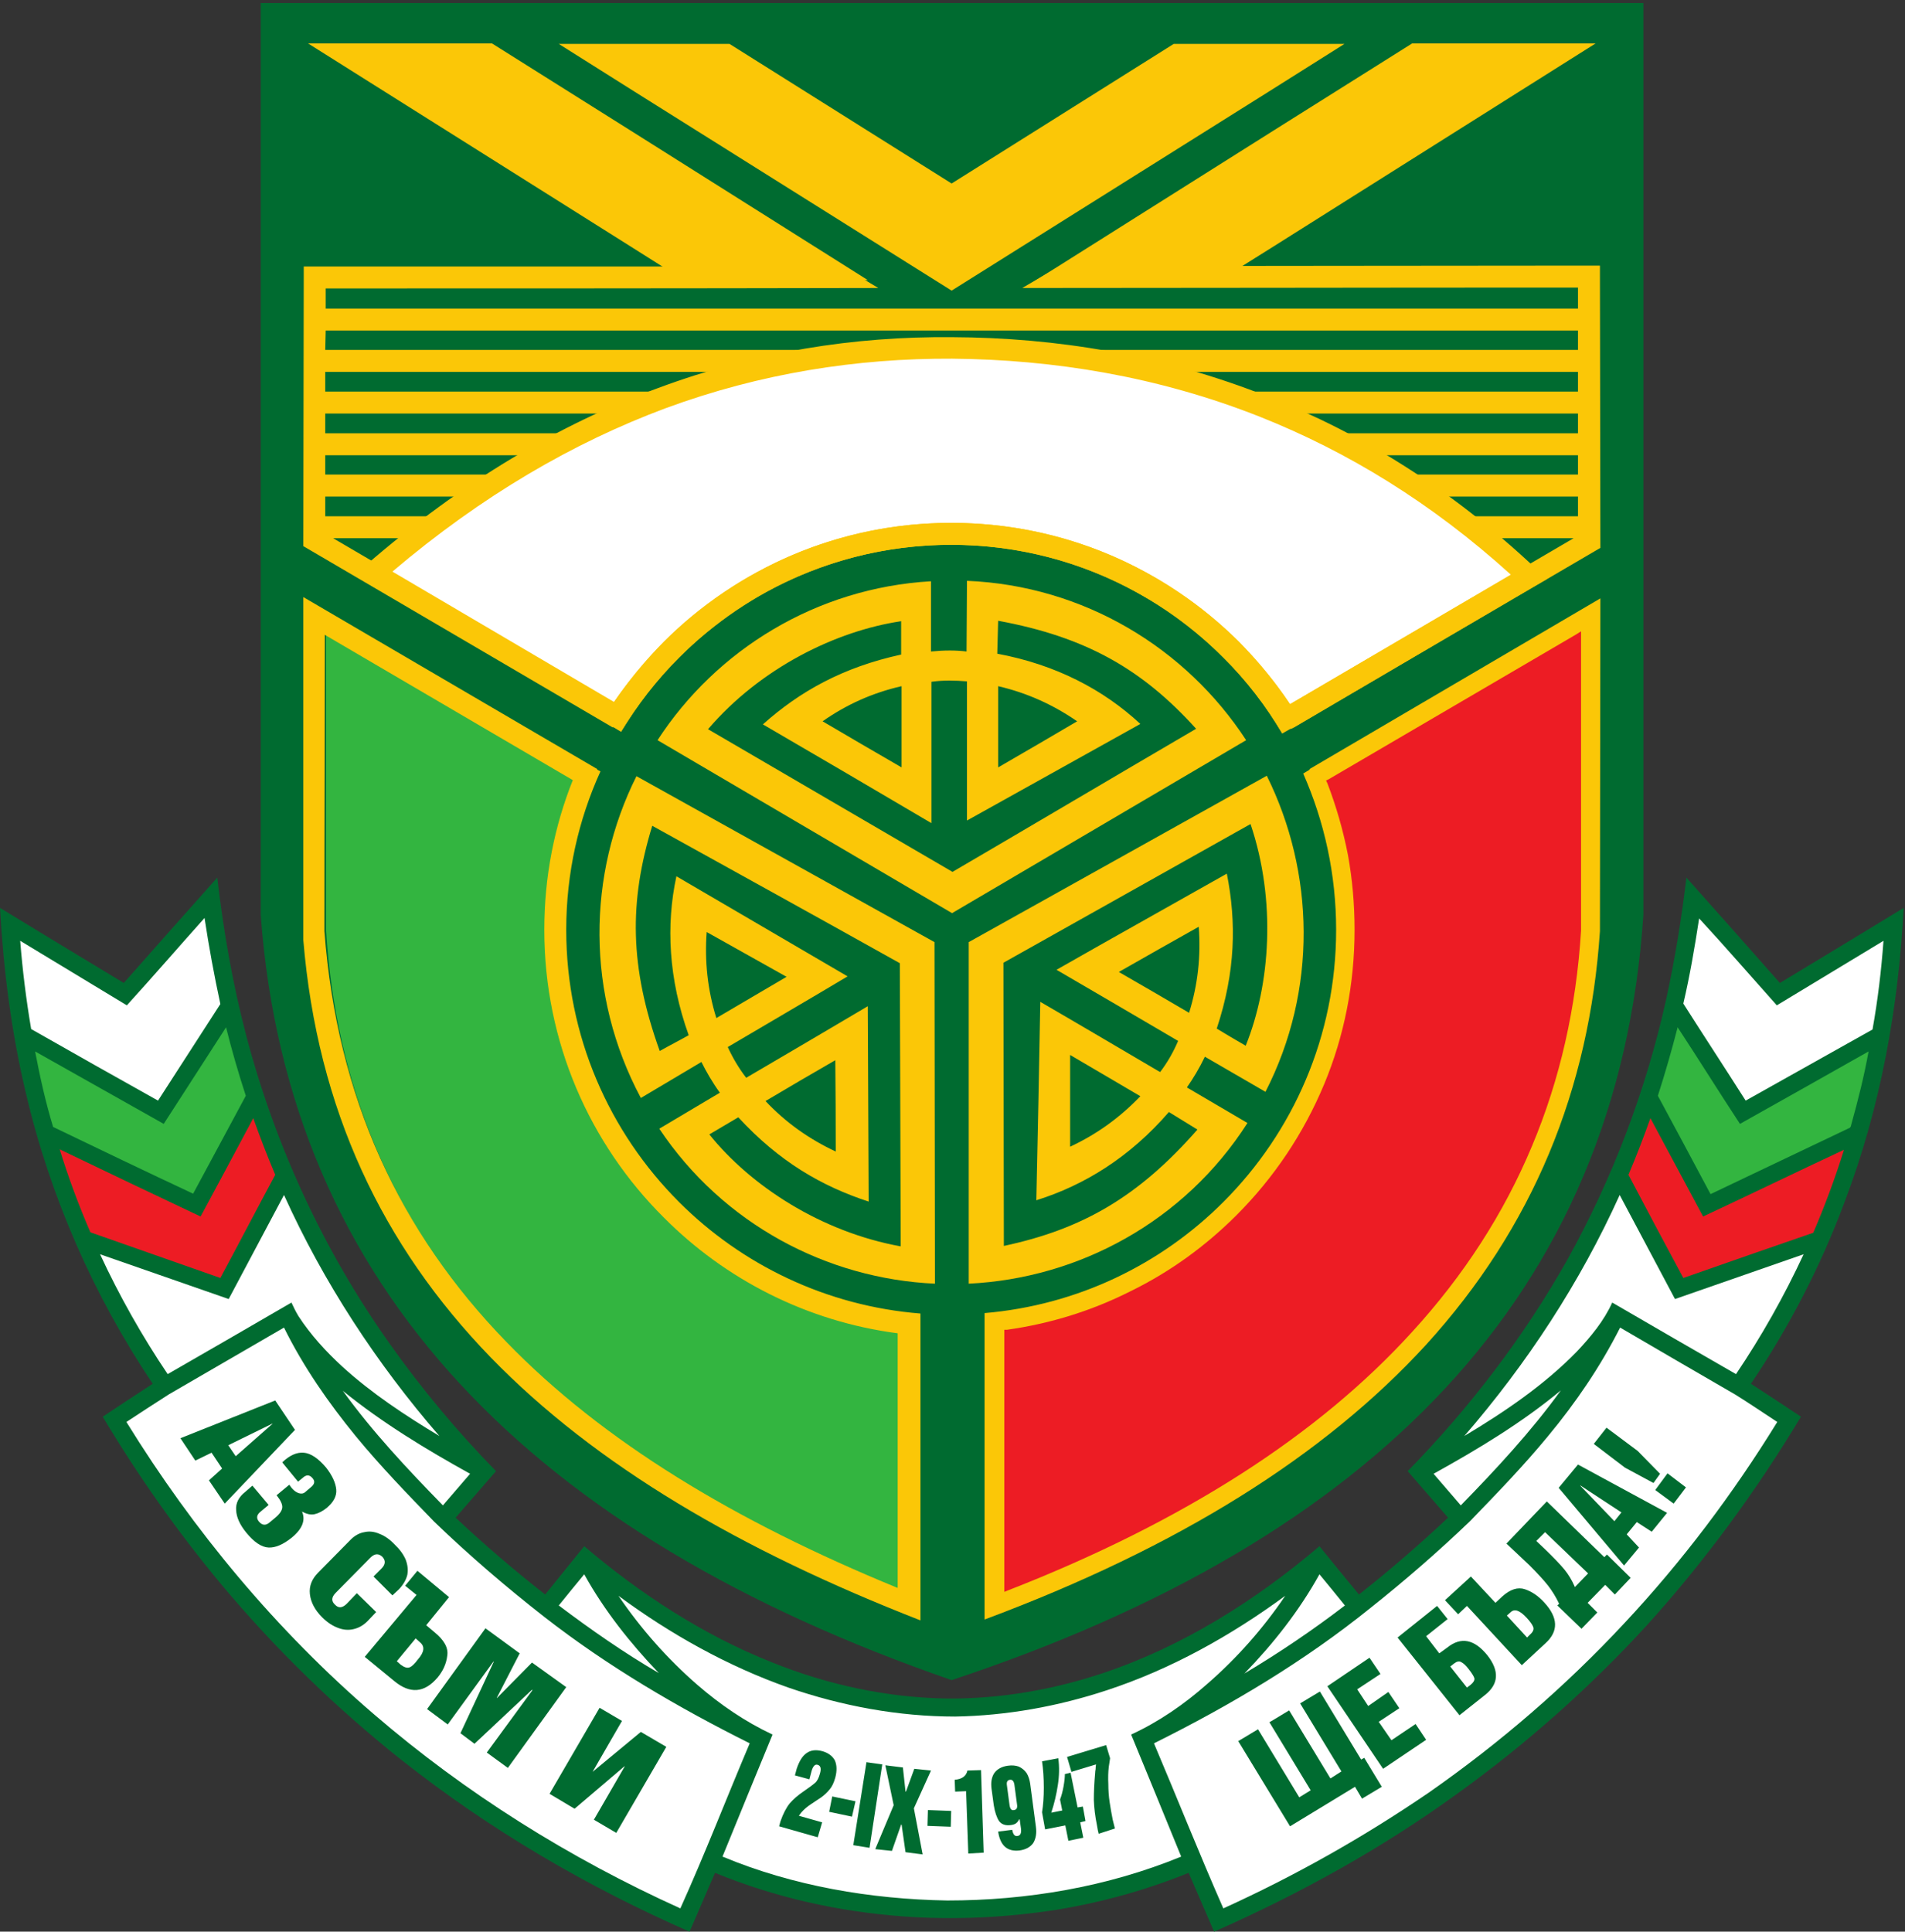 <svg version="1.2" xmlns="http://www.w3.org/2000/svg" viewBox="0 0 434 440" width="434" height="440">
	<rect x="0" y="0" width="434" height="440" fill="#333333" stroke="none"/>
	<title>Dimitrovgrad-pdf</title>
	<style>
		.s0 { fill: #006b30 } 
		.s1 { fill: #fbc707 } 
		.s2 { fill: #33b540 } 
		.s3 { fill: #ffffff } 
		.s4 { fill: #ed1c24 } 
	</style>
	<path id="Path 1" class="s0" d="m59.4 0.7h315q0 103.8 0 207.7c-5.8 86.7-61.9 142.6-157.6 174.3-95.4-33-151.1-89.2-157.4-174.2z"/>
	<path id="Path 2" fill-rule="evenodd" class="s1" d="m284.2 255.8c-14.4 22.5-38.5 35.4-63.5 36.6v-77.8l67.9-37.9c10.9 22 11.6 48.8-0.3 72l-13.8-8c-1.3 2.7-2.7 5-4.1 7zm-55.6-36.5c0 21.3 0.1 43.2 0.1 64.5 17.8-3.8 30.6-11.1 44.1-26.5-2.3-1.4-4.2-2.6-6.5-4-8.9 10.3-19.3 16.7-30.2 20.1q0.5-22.6 0.9-45.2c8.8 5.1 18.6 10.9 27.3 16 1.6-2.1 3-4.5 4.1-7.1-8.9-5.2-18.9-11.1-27.7-16.2 12.8-7.3 25.9-14.6 38.8-21.9 2.2 11.1 2 22.3-2.3 35.3 2.3 1.4 4.2 2.5 6.6 3.9 5.6-13.9 7-33 1.1-50.5zm31.2 30.4q-8-4.7-16-9.4 0 10.5 0 20.9c6-2.8 11.3-6.6 16-11.5zm-4.9-28.3q8 4.6 16 9.3c2-6.4 2.7-12.9 2.2-19.6q-9.1 5.1-18.2 10.3zm-108.9 28.7c-12.6-23.6-12.2-50.9-1-73.3l67.9 37.8 0.1 77.8c-24.6-1.1-48.3-13.6-62.8-35.3l13.8-8.2c-1.8-2.5-3.1-4.8-4.2-7zm59-30.7c-18.6-10.4-37.8-21-56.4-31.3-5.3 17.3-5.2 32.1 1.7 51.3 2.3-1.3 4.3-2.3 6.6-3.6-4.6-12.8-5.2-25.1-2.8-36.2q19.5 11.4 39 22.8c-8.7 5.2-18.5 10.9-27.3 16.1 1.1 2.4 2.5 4.8 4.2 7 8.9-5.2 18.9-11.1 27.7-16.3 0.1 14.7 0.1 29.7 0.2 44.5-10.7-3.5-20.4-9.1-29.7-19.2-2.4 1.4-4.2 2.5-6.6 3.9 9.4 11.7 25.4 22.2 43.6 25.5zm-41.8 12.5q8-4.7 16-9.4-9.1-5.1-18.2-10.2c-0.5 6.6 0.2 13.2 2.2 19.6zm27.1 9.6q-8 4.6-15.9 9.3c4.6 4.9 10 8.7 16 11.5q0-10.4-0.1-20.8z"/>
	<path id="Path 3" fill-rule="evenodd" class="s1" d="m220.3 132.3c26.6 1.1 49.9 15.3 63.6 36.3l-67 39.4-67.1-39.4c13.4-20.6 36.2-34.7 62.3-36.2v16c3-0.3 5.7-0.3 8.1 0zm-3.3 66.3c18.3-10.7 37.2-21.9 55.5-32.6-12.2-13.5-25-20.9-45.1-24.6-0.1 2.6-0.1 4.9-0.2 7.5 13.4 2.5 24.2 8.2 32.6 16q-19.7 11-39.5 22c0-10.1 0-21.5 0-31.7-2.6-0.2-5.3-0.3-8.1 0.1 0 10.3 0 21.9 0 32.2-12.7-7.5-25.7-15.1-38.4-22.5 8.4-7.5 18.2-13 31.5-15.9 0-2.7 0-4.8 0-7.6-14.8 2.2-32 10.6-44 24.6zm10.4-42.3q0 9.3 0 18.5 9-5.2 18-10.5c-5.5-3.8-11.5-6.5-18-8zm-22 18.5q0-9.2 0-18.5c-6.6 1.5-12.6 4.2-18 8q9 5.3 18 10.5z"/>
	<path id="Path 4" class="s2" d="m205.7 362.6l-1-0.4c-20.1-7.8-37.7-16.7-53-26.5q-22.9-14.7-38.9-32.3c-11.9-12.9-20.9-27-27.3-42.3-6.4-15.2-10.1-31.6-11.2-49.1v-0.1-68.1l1.1 0.7 56.4 33 0.5 0.3-0.2 0.6q-3.1 7.9-4.7 16.4c-1 5.5-1.6 11.2-1.6 17 0 12.4 2.5 24.3 7 35.1 4.7 11.3 11.5 21.4 20 29.9 7 7 15.1 12.9 24 17.3 8.7 4.4 18.2 7.4 28.3 8.8h0.6v58.6z"/>
	<path id="Path 5" class="s3" d="m293.5 163.5h-0.7c-15.9-25.2-44.1-41.9-76.2-41.9-31.9 0-60 16.6-76 41.6l-55.6-32.6c43.2-37.6 87.9-51.6 131.8-51.3 43.8 0.3 90.7 13.6 131.5 52.1q-27.4 16.1-54.8 32.1z"/>
	<path id="Path 6" fill-rule="evenodd" class="s1" d="m71.7 60.7c47.8 0 85 0 120.2 0l8.2 4.9c-46.7 0.1-92.3 0.1-125.9 0.1v4.6h285.3v-4.8c-50.4 0-89.3 0.1-126.6 0.1l8.5-5c45 0 88.2-0.1 120.6-0.1h2.5v2.5c0 20.6 0.1 41.3 0.1 61.8l-69.9 40.9v-0.1l-2.6 1.5c-3.7-6.4-8.2-12.2-13.4-17.3-15.8-15.9-37.8-25.7-62-25.7-24.2 0-46.1 9.8-62 25.7-5 5-9.5 10.7-13.2 16.9l-1.8-1.1-0.1 0.1-70.5-41.3c0-20.4 0.1-40.8 0.1-61.2v-2.5zm207 213.1c15.9-15.9 25.7-37.8 25.7-62 0-12.7-2.7-24.7-7.5-35.6l1.5-0.9-0.1-0.1 66.3-38.9c0 25.1-0.1 50.4-0.1 75.6v0.2c-2.4 36.1-15.3 67.5-39.6 94.2-23.1 25.2-56.3 46.1-100.6 62.6 0-23.2 0-46.9 0-69.8 21.2-1.8 40.2-11.1 54.4-25.3zm-49.2 29.8v57.9c40-15.7 70.4-35.2 91.7-58.6 23.5-25.7 36-56.1 38.3-91v-66.8l-56.4 33c4.1 10.5 6.3 21.8 6.3 33.7 0 25.6-10.4 48.8-27.2 65.5-13.9 13.9-32.2 23.5-52.7 26.3zm-117.7 5.6c-24.7-25.5-39.5-56.5-42.7-95.1v-78.1l67 39.2-0.1 0.1 0.8 0.4c-5 11-7.8 23.2-7.8 36.1 0 24.2 9.8 46.1 25.7 62 14.3 14.3 33.6 23.7 55 25.4 0 23.2 0 47 0 69.9-41-16-74-35.3-97.9-59.9zm92.7 52.5v-58c-20.7-2.7-39.3-12.3-53.3-26.4-16.8-16.7-27.2-39.9-27.2-65.5 0-12.1 2.3-23.6 6.5-34.1l-56.5-33.1c0 20.3-0.1 41.1-0.1 67.5 2.9 38.1 17.2 68.6 41.5 93.6 21.9 22.6 52 40.8 89.1 56zm154-239.1h-20.1q-3.2-2.6-6.3-5h27.4v-4.5h-33.5q-3.8-2.6-7.6-5h41.1v-4.4h-48.5q-4.7-2.7-9.4-5h57.9v-4.5h-67.7q-6.6-2.8-13.3-5h81v-4.5h-96.6c-11.1-2.6-22.2-4.2-33.1-5h129.7v-4.4h-285.3l-0.1 4.4h127.7c-10.5 0.8-21.1 2.4-31.7 5h-96v4.5h80.8q-6.5 2.2-12.9 5h-67.9v4.5h58.2q-4.7 2.3-9.4 5h-48.8v4.4h41.2q-3.8 2.4-7.6 5h-33.6v4.5h27.2q-3.3 2.4-6.5 5h-18.9l63.9 37.4c3.4-4.9 7.2-9.5 11.4-13.8 16.7-16.7 39.9-27.1 65.5-27.1 25.6 0 48.8 10.4 65.6 27.1 4.3 4.4 8.2 9.1 11.6 14.2z"/>
	<path id="Path 7" fill-rule="evenodd" class="s1" d="m289 90.4c21.1 8.3 41.7 21 61 39.2l2.4 2.3-2.8 1.6-54.8 32.2-0.6 0.3h-2.7l-0.7-1.1c-7.9-12.5-18.9-22.9-31.9-30-12.5-6.9-26.9-10.8-42.2-10.8-15.2 0-29.6 3.9-42.1 10.7-12.9 7.1-23.9 17.4-31.8 29.8l-1.3 2-2.1-1.2-55.6-32.6-3-1.8 2.6-2.3c21.9-19 44.1-32.1 66.5-40.3 22.3-8.3 44.7-11.8 67-11.6 23.6 0.1 48.1 4 72.1 13.6zm55.2 40.5c-18.2-16.5-37.4-28.1-57-35.9-23.4-9.3-47.3-13.1-70.3-13.3-21.7-0.1-43.6 3.3-65.3 11.3-20.9 7.8-41.7 19.8-62.2 37.2l50.5 29.7c8.3-12.2 19.4-22.3 32.3-29.4 13.2-7.3 28.4-11.4 44.5-11.4 16.2 0 31.4 4.1 44.6 11.4 13.1 7.2 24.3 17.5 32.6 29.9z"/>
	<path id="Path 8" class="s4" d="m228.8 361.5v-58.6h0.6c10-1.4 19.5-4.4 28.2-8.8 9-4.4 17.1-10.3 24.1-17.3 8.5-8.5 15.3-18.6 20-29.9 4.5-10.8 6.9-22.7 6.9-35.1 0-5.8-0.5-11.5-1.5-17-1.1-5.7-2.7-11.2-4.7-16.4l-0.3-0.6 0.6-0.3 56.4-33 1.1-0.7v68.2c-1.1 17.5-4.8 33.9-11.2 49.1-6.4 15.3-15.5 29.4-27.3 42.3q-16 17.6-38.9 32.3c-15.3 9.8-33 18.7-53 26.5l-1 0.4z"/>
	<path id="Path 9" class="s1" d="m236.1 63.8l54.1-34.1 31.5-19.8h41.8l-73.3 46.2-12.3 7.7zm-80.3 0l-12.2-7.7-73.4-46.2h41.9l31.5 19.8 54.1 34.1zm61 2.4l-72.2-45.3-17.3-10.9h38.9l50.6 31.8 50.6-31.8h38.9l-17.3 10.9z"/>
	<path id="Path 10" class="s0" d="m49.5 199.9c1.4 12.1 3.5 24.2 6.6 36 6.6 25.1 17.7 49.1 32.7 70.2 7.3 10.3 15.4 20 24.2 29q-4.6 5.3-9.2 10.6 9.8 9.2 20.4 17.5c2.9-3.6 5.9-7.3 8.9-11 12.8 10.9 27.2 20.3 42.9 26.5 12.6 5.1 26.2 8 39.8 8.2 12 0.1 24.1-2 35.5-5.8 18.2-6.1 34.7-16.5 49.3-28.9 3 3.7 6 7.4 9 11 7-5.5 13.8-11.4 20.3-17.5q-4.6-5.3-9.2-10.6c14.1-14.4 26.5-30.6 36.4-48.2 10.3-18.5 17.9-38.6 22.5-59.3 2-9.2 3.5-18.4 4.6-27.7q10.7 12 21.3 24 14.1-8.5 28.2-17.1c-1.2 22.9-5.3 45.6-13.5 67.1-5.4 14.5-12.6 28.4-21.3 41.3q5.7 3.7 11.4 7.5c-10.1 16.8-21.8 32.8-35 47.4-13 14.2-27.5 27.1-43.2 38.4-17.2 12.5-36 22.9-55.5 31.5q-2.9-6.7-5.8-13.4c-9.6 3.9-19.7 6.7-30 8.4-11.6 1.8-23.5 2.4-35.3 1.5-14.6-1.1-29-4.3-42.6-9.9q-2.9 6.7-5.8 13.4c-23.3-10.2-45.5-23.2-65.5-39-15-11.9-28.8-25.3-41.1-40-10-12-19.1-24.9-27.1-38.3q5.7-3.8 11.4-7.5c-13.5-20.1-23.4-42.7-28.9-66.2-3.3-13.8-5.1-28-5.9-42.2q14.1 8.6 28.2 17.1 10.6-12 21.3-24z"/>
	<path id="Path 11" class="s3" d="m292.8 363.5c-5 7.4-11 14.2-17.8 20.1-5.2 4.6-11 8.6-17.3 11.5 3.8 9.2 7.6 18.5 11.4 27.8-16.8 6.9-35.1 10-53.3 10-17.5-0.3-35.1-3.3-51.2-10 3.8-9.3 7.6-18.6 11.4-27.8-6.2-2.9-11.9-6.8-17.1-11.3-6.8-5.9-12.9-12.8-18-20.3 11.8 8.7 24.8 16 38.7 20.9 12.2 4.2 25.1 6.6 38 6.6 11.7-0.2 23.4-2.3 34.6-6 14.6-4.8 28.2-12.4 40.6-21.5zm7.8-4.9q2.9 3.5 5.8 7.1c-7.3 5.6-15 10.8-22.9 15.5 6.6-6.8 12.5-14.3 17.1-22.6zm-167.5 0c4.6 8.3 10.5 15.7 17 22.5-7.9-4.6-15.5-9.9-22.8-15.4q2.9-3.6 5.8-7.1zm222.5-41.9c-6.8 9.4-14.7 17.9-22.8 26.2q-3.1-3.6-6.2-7.2c10.1-5.6 20.1-11.6 29-19zm-248.5 19q-3.1 3.6-6.2 7.2c-8.1-8.3-16-16.7-22.8-26.1 9 7.3 18.9 13.3 29 18.9zm-42.4-33.3c4.4 8.9 10.1 17.1 16.4 24.8 5.6 6.8 11.7 13.1 17.8 19.4 8 7.7 16.4 14.9 25.1 21.7 14.5 11.3 30.4 20.6 46.8 28.8-5.3 12.5-10.2 25.2-15.8 37.6-25.2-11.4-48.9-26.2-69.9-44.3-22.1-19-41-41.7-56.3-66.5 3.2-2.1 6.4-4.2 9.7-6.3q13.1-7.6 26.2-15.2zm304.4 0c8.7 5.1 17.5 10.2 26.3 15.3 3.2 2 6.3 4.1 9.5 6.2-10.1 16.4-21.7 31.8-34.8 45.8-13.5 14.5-28.5 27.4-44.7 38.7-14.8 10.1-30.4 18.9-46.7 26.3-5.5-12.5-10.5-25.1-15.8-37.6 17.5-8.7 34.3-18.7 49.4-30.9 7.8-6.2 15.4-12.8 22.6-19.7 6.1-6.3 12.2-12.6 17.8-19.4 6.3-7.6 11.9-15.8 16.4-24.7zm-269 24.7c-7.8-4.7-15.4-9.7-22.1-15.8-3.7-3.4-7.2-7.2-10-11.5-0.6-1-1.1-2-1.6-3.1q-14.1 8.2-28.2 16.3c-5.8-8.6-11-17.8-15.4-27.3q14.7 5.1 29.3 10.2 6.3-11.8 12.6-23.7c9 19.9 21.1 38.4 35.4 54.9zm268.9-54.9q6.3 11.9 12.6 23.7c9.8-3.4 19.5-6.8 29.3-10.2-4.4 9.5-9.6 18.7-15.4 27.3q-14.1-8.1-28.2-16.3c-1.9 4.2-4.9 7.8-8 11.1-7.5 7.7-16.5 13.8-25.7 19.3 14.3-16.5 26.4-35 35.4-54.9z"/>
	<path id="Path 12" class="s4" d="m388 277.1c10.7-5 21.4-10.2 32.1-15.2q-3 9.6-7 18.9-14.8 5.1-29.6 10.3-6.3-11.7-12.5-23.5 2.7-6.4 5-12.9c4 7.5 8 14.9 12 22.4zm-330.3-22.4q2.3 6.5 5 12.9c-4.2 7.8-8.3 15.7-12.5 23.5-9.9-3.5-19.7-6.9-29.6-10.4q-4-9.2-7-18.9 16 7.7 32.1 15.3c4-7.4 8-14.9 12-22.4z"/>
	<path id="Path 13" class="s2" d="m396.4 256c9.8-5.5 19.6-11 29.3-16.5-1 5.6-2.4 11.1-3.9 16.5-0.1 0.3-0.1 0.7-0.4 0.9q-15.8 7.5-31.7 15.1c-4-7.5-8-15-12-22.4q2.5-7.8 4.5-15.6c4.8 7.3 9.4 14.7 14.2 22zm-344.9-22c1.3 5.2 2.8 10.4 4.5 15.6-4 7.4-8 14.9-12 22.3-10.7-5-21.3-10.1-31.9-15.2-1.7-5.6-3-11.4-4.1-17.2q14.6 8.2 29.3 16.5c4.7-7.3 9.5-14.7 14.2-22z"/>
	<path id="Path 14" class="s3" d="m387.1 209.2c6 6.5 11.8 13.2 17.7 19.8 8.1-4.9 16.2-9.8 24.3-14.7-0.5 6.8-1.3 13.5-2.5 20.2-9.6 5.4-19.3 10.8-28.9 16.2-4.7-7.4-9.5-14.7-14.2-22.1 1.5-6.4 2.6-12.9 3.6-19.4zm-340.5-0.1c1 6.6 2.2 13.1 3.6 19.6-4.7 7.3-9.5 14.7-14.2 22q-14.5-8.1-28.9-16.3-1.7-10-2.5-20.1 12.2 7.4 24.3 14.7c6-6.6 11.8-13.3 17.7-19.9z"/>
	<path id="Path 15" fill-rule="evenodd" class="s0" d="m135.3 414.5l7-12.1v-0.1l-11.4 9.7-5.7-3.4 11.4-19.6 5.1 3-6.7 11.6 11-9.1 5.8 3.4-11.4 19.6zm-38-25.2l13.3-18.4 7.8 5.7-5.2 10.1v0.1l8-8.1 7.8 5.6-13.3 18.4-4.8-3.5 10.4-14.2-0.1-0.1-13.1 12.3-3.2-2.4 7.6-16.3h-0.1l-10.4 14.3zm-0.2-19.1l1.9 1.6q3.3 2.7 2.9 5.3-0.3 2.7-2.2 5-4.5 5.3-9.9 0.8l-6.7-5.5 11.8-14.1-2.6-2.1 2.8-3.4 7.2 6zm-2.4 3l-4.3 5.2 0.9 0.8q1.2 0.9 2 0.6 0.8-0.3 1.9-1.8 2.2-2.5 0.5-3.9zm-22.2-15l7.2-7.3q1.5-1.6 3.3-1.9 1.7-0.4 3.5 0.4 1.8 0.7 3.4 2.4 1.7 1.6 2.5 3.4 0.7 1.8 0.4 3.5-0.4 1.7-1.9 3.3l-1.5 1.4-4.3-4.3 1.8-1.8q1.4-1.4 0.2-2.7-1.3-1.2-2.7 0.2l-7.9 8q-1.5 1.5-0.2 2.7 1.2 1.3 2.7-0.2l2.3-2.4 4.4 4.3-2 2.1q-1.4 1.4-3.2 1.8-1.7 0.4-3.5-0.3-1.9-0.7-3.6-2.4-2.5-2.5-2.8-5.3-0.3-2.7 1.9-4.9zm-15-19.8l3.7 4.4-1.8 1.5q-1.4 1.1-0.4 2.3 1.1 1.3 2.4 0.2l1.2-1q1.6-1.3 1.7-2.4 0.1-1.1-1.3-2.8l2.9-2.4 0.6 0.8q0.7 0.8 1.5 1.1 0.9 0.3 1.5-0.2l1.4-1.2q1.2-1 0.3-2-1-1.2-2.2-0.1l-1.1 0.9-3.6-4.4q2.5-2.4 4.9-2.2 2.4 0.2 5.1 3.4 2.1 2.7 2.3 5 0.2 2.2-2.2 4.2-1.4 1.1-2.7 1.4-1.3 0.3-2.9-0.6 1.3 3-2.4 6-2.9 2.3-5.2 2.2-2.4-0.1-5.1-3.4-2.2-2.7-2.3-5.1-0.2-2.4 2.1-4.2zm-16.4-10.8l21.6-8.6 4.5 6.7-16 16.8-3.6-5.3 3-2.7-2.4-3.6-3.7 1.8zm20.9-3.3l-10 4.9 1.7 2.5 8.4-7.4zm322.1 14.5l-2.8 3.7-4.2-3.1 2.8-3.8zm-21-9.9l2.9-3.7 7.1 5.3 5.1 5.2-1.5 2.1-6.5-3.5zm-8 10l4.4-5.3 20.3 11-3.5 4.3-3.4-2.2-2.3 2.8 2.8 3-3.4 4.1zm4.9-0.5l7.8 8.1 1.6-2-9.3-6.1zm11.5 21l-3.6 3.8-2.2-2.2-4 4.1 2.2 2.2-3.6 3.7-5.5-5.3 0.4-0.4q-1.1-2.3-2.5-4.1-1.4-1.8-4.3-4.7l-5.2-4.9 9.2-9.6 13.1 12.7 0.6-0.6zm-9.7-1l-9.8-9.4-2 2 1.9 1.8q3.1 3 4.5 4.7 1.4 1.7 2.4 4zm-26.7 0.7l5.6 6 1.6-1.5q2.7-2.4 5.1-1.6 2.4 0.8 4.4 3 4.8 5.2 0.3 9.3l-5.4 5-12.5-13.5-2 1.9-3-3.2zm8.2 8.9l4.6 5 0.7-0.7q1-0.9 0.7-1.7-0.3-0.8-1.5-2.1-2.3-2.5-3.6-1.3zm-13.5 0.8l-4.9 3.9 3 3.9 1.8-1.3q4.7-3.8 9.2 1.8 4.1 5.3-0.6 9l-5.8 4.6-14.1-17.7 9-7.2zm0.6 10.8l3.8 4.8 0.8-0.6q1-0.8 0.9-1.5-0.2-0.7-1.3-2.1-0.9-1.2-1.7-1.6-0.7-0.4-1.6 0.3zm-28 4.5l9.6-6.5 2.5 3.7-5.3 3.5 2.5 3.8 4.6-3.2 2.5 3.7-4.7 3.1 2.9 4.2 5.5-3.7 2.4 3.6-9.8 6.6zm-8.5 31.9l-11.8-19.4 4.5-2.7 9.4 15.5 2.6-1.6-9.4-15.5 4.5-2.7 9.4 15.5 2.5-1.6-9.4-15.5 4.5-2.7 9.4 15.5 0.7-0.4 4 6.6-4.5 2.7-1.6-2.7z"/>
	<path id="Path 16" fill-rule="evenodd" class="s0" d="m243.1 400.2l8.9-2.7 0.9 3q-0.2 1.2-0.3 2-0.2 1.7-0.1 3.9 0 2.1 0.3 4.1 0.3 2 0.7 4 0.1 0.3 0.2 0.8 0.1 0.5 0.3 1.2l-3.7 1.2q-0.2-0.7-0.4-2-0.6-2.9-0.7-5.7 0-2.8 0.3-6.2 0-0.3 0.1-0.8 0-0.5 0.1-1.1l-5.6 1.7zm-5 16.5l-0.7-3.9q0.4-2.4 0.4-5.6 0-3.3-0.4-6l3.7-0.7q0.4 2.9-0.1 6.1-0.5 3.3-1.5 6.3l2.5-0.5-0.5-2.5q0.5-1.3 0.8-3 0.3-1.7 0.3-2.8l1.3-0.3 1.6 7.9 1.2-0.2 0.6 3.3-1.2 0.3 0.7 3.5-3.4 0.7-0.7-3.5zm-3.4-10.4l1.3 9.8q0.3 2.2-0.6 3.7-1 1.4-3.1 1.7-4.2 0.5-4.9-4.3l3.2-0.4q0.3 1.6 1.2 1.4 1-0.1 0.8-1.7l-0.3-2.1h-0.1q-0.3 0.6-0.7 0.9-0.4 0.3-1.1 0.4-1.9 0.3-2.8-0.9-0.8-1.2-1.2-3.6l-0.5-3.7q-0.3-2.2 0.6-3.6 1-1.4 3.1-1.7 1.4-0.2 2.5 0.2 1.1 0.5 1.8 1.5 0.6 1 0.8 2.4zm-3 4.7l-0.6-4.5q-0.2-1.2-1-1.1-0.9 0.1-0.7 1.3l0.6 4.5q0.2 1.3 1 1.1 0.9-0.1 0.7-1.3zm-14.1-2.9l-0.1-2.7q2.5-0.2 2.9-2.1l3.1-0.1 0.6 18.8-3.5 0.2-0.5-14.2zm-6.3 7.8l0.1-3.6 5.3 0.2-0.1 3.6zm-7.7-4.7l-1.9-9.1 4 0.5 0.6 5.5h0.1l1.9-5.2 3.8 0.4-3.9 8.6 2 10.5-3.9-0.5-0.9-6.3h-0.1l-2.1 6-3.8-0.4zm-9.2 9.1l3-18.9 3.6 0.5-2.9 19zm-4.8-11.1l5.3 1.1-0.8 3.5-5.2-1.1zm-8.5-4.8l0.4-1.5q0.9-2.7 2.3-3.6 1.4-1 3.6-0.4 2 0.6 2.8 2.1 0.7 1.6 0.1 3.9-0.5 1.8-1.3 2.7-0.8 1-1.9 1.8-1.2 0.8-2.4 1.6-1.2 0.8-2 1.7-0.2 0.2-0.4 0.5-0.2 0.3-0.3 0.4l5.3 1.5-1 3.4-8.8-2.5 0.3-1.1q0.9-2.6 2.1-4.1 1.2-1.4 3.1-2.7 1.9-1.3 2.7-2 0.7-0.6 1.1-2.1 0.5-1.7-0.5-2-0.9-0.3-1.4 1.4l-0.5 1.9zm224.4-445.2h10.6v-19.8h10v19.8h3.8l-2.3 8.7h-33.2l-2.4-8.7h3.3q-0.4-2.6-0.4-4.9 0-11.5 6.9-18.4 3.7-3.7 8.7-5.1 3.9-1.1 10-1.1h4.9l2.4 8.6h-7.7q-7.8 0-11.7 4.2-3.5 3.8-3.5 10.8 0 3 0.6 5.9zm-16.4 8.7h-10v-12.1h-11q0.1 5.8 3.9 12.1l-8.2 5.4q-5.9-9-5.9-19 0-11.4 6.9-18.3 3.6-3.7 8.7-5.2 3.8-1.1 10-1.1h4.9l2.3 8.6h-7.8q-7 0-10.4 3.2-1.9 1.7-3.4 5.6h10v-7.7h10zm-50.7 0h-10v-28.4h10v10.1q3-1.5 5.2-3.4 3.1-2.6 3.1-4.9 0-1.9-1.7-2.5-1-0.4-3.2-0.4h-15.2l2.3-8.6h15.5q6.6 0 9.8 3.3 2.8 2.7 2.8 7.2 0 11.3-18.6 19.2zm-12.8-29.6h-14.9v24.2q0 3.7 0.6 5.4l-9.1 5.8q-1.5-3.1-1.5-8.4v-35.6h22.6zm-61.8 29.6v-28.5h10v19.8h5.7q4.4 0 4.4-2.2 0-2.5-3.7-5.5-2.8-2.3-5.9-3.7l3.1-2.4q2.4-1.9 2.9-2.3 1.9-1.7 1.9-3 0-1.2-1.1-1.6-0.8-0.2-3.6-0.2h-15.6l2.4-8.6h18q11.2 0 11.1 8.8 0 4.3-5 8.6 6.8 4.8 6.8 11.4 0 4-2.6 6.3-3.3 3.1-10.4 3.1zm-40-23.9q0-15.1 17.4-15.1 17.4 0 17.4 15.1 0 8.9-4.3 16.2-5 8.5-13.1 8.5-8.1 0-13.1-8.5-4.3-7.3-4.3-16.2zm24.3 0.5q0-3.8-1.6-5.3-1.6-1.5-5.3-1.5-3.7 0-5.3 1.5-1.6 1.5-1.6 5.3 0 5.4 2 10.2 2.2 5 4.9 5 2.7 0 4.9-5 2-4.8 2-10.2zm-45.5 23.4h-10v-28.5h10v10.1q3-1.5 5.2-3.4 3.1-2.6 3.1-4.9 0-1.9-1.7-2.5-1-0.4-3.2-0.4h-15.2l2.3-8.6h15.5q6.6 0 9.9 3.3 2.7 2.7 2.7 7.2 0 11.3-18.6 19.2zm-12.6-29.6h-10.7v29.6h-10v-29.6h-10.7l2.4-8.6h26.6zm-64.7-8.6h10v13l11.1-13h9.5v38.2h-10v-24.1h-0.1l-10.5 12.8v11.3h-10zm-7.3 38.1h-9.9v-23.1h-0.1l-7.7 10.3-7.6-10.3h-0.1v23.1h-10v-38.1h9.5l8.2 11.2 8.3-11.2h9.4zm-73.2-38.2h10v13l11.1-13h9.5v38.2h-10v-24.1h-0.1l-10.5 12.8v11.3h-10zm-27.6 29.5h10.5v-19.8h10.1v19.8h3.8l-2.4 8.6h-33.2l-2.3-8.6h3.3q-0.4-2.6-0.4-5 0-11.4 6.9-18.3 3.7-3.7 8.6-5.1 3.9-1.1 10.1-1.1h4.9l2.4 8.6h-7.7q-7.8 0-11.7 4.2-3.5 3.8-3.5 10.8 0 3 0.6 5.9z"/>
</svg>